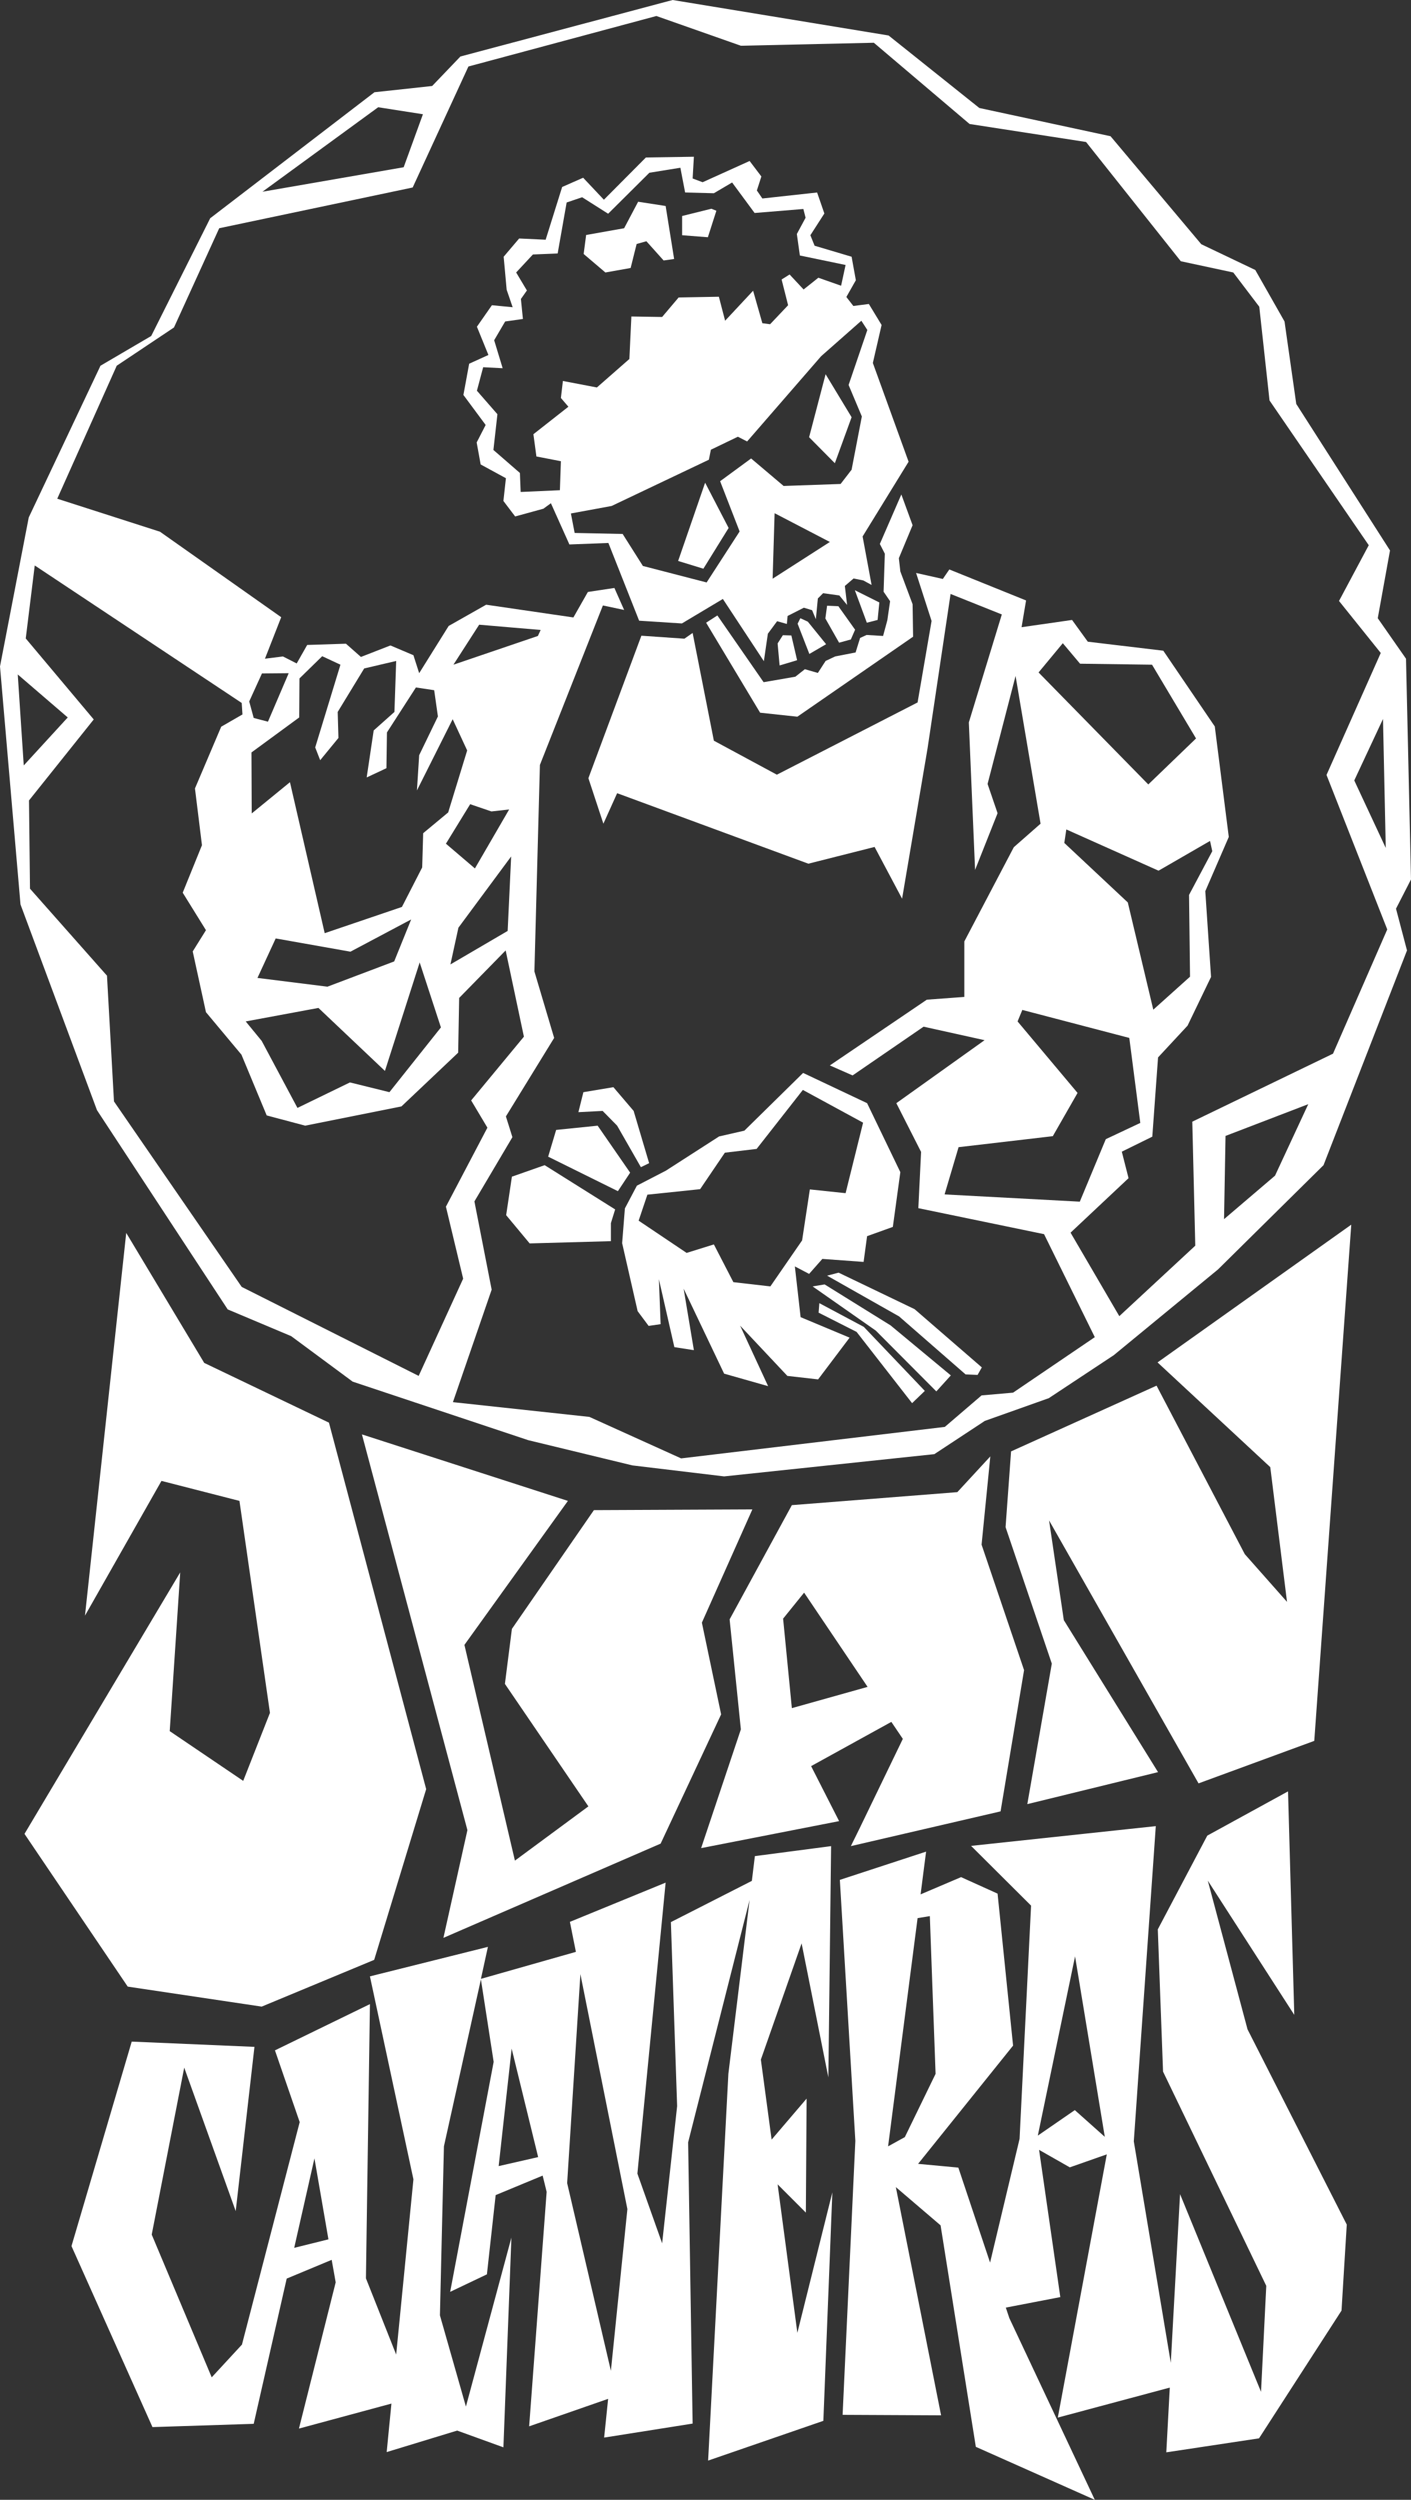 <?xml version="1.0" encoding="utf-8"?>
<!-- Generator: Adobe Illustrator 26.3.1, SVG Export Plug-In . SVG Version: 6.00 Build 0)  -->
<svg version="1.1" id="Layer_1" xmlns="http://www.w3.org/2000/svg" xmlns:xlink="http://www.w3.org/1999/xlink" x="0px" y="0px"
	 viewBox="0 0 564.5 1000" style="enable-background:new 0 0 564.5 1000;" xml:space="preserve">
<rect x="0" y="0" width="564.5" height="1000" fill="#333333" stroke="none"/>
<style type="text/css">
	.st0{fill:#FFFFFF;}
</style>
<g>
	<path class="st0" d="M311.1,873.8l11.3,11.3l0.3-45.6l-14,16.4l-4.3-32l16.3-46.5l10.7,53.6l1.1-92.5l-30.5,4l-1.2,9.9l-32.4,16.5
		l2.5,73.6l-6,54.9l-9.9-27.9l11.3-116.4L228,768.8l2.4,12l-38,10.8l2.8-12.8l-47.2,11.8l17.4,81.2l-6.9,70.1l-12.1-30.5l1.6-109.7
		L110,820.2l9.9,28.7l-23.1,89l-12.1,13.1l-24-57.1l13-66.8l20.6,57.4l7.5-65.7l-49.1-2.1l-24.1,81.8l32.4,72.4l40.5-1.3l13.2-58.1
		l18-7.5l1.6,9l-14.7,58.5l37-10l-1.9,19.4l28.2-8.6l18.5,6.7l3.2-83.9l-18.2,67.6L176,926.2l1.6-67.6l14.8-66.8l5.1,33l-17.4,92
		l14.7-7l3.5-31.7l18.8-7.8l1.6,6.5l-7,93.8l31.6-11l-1.6,15.5l35.4-5.6L275.3,857l24.6-97l-8.5,69.6l-8.1,154.7l46.1-15.9L333,877
		l-14,56.2L311.1,873.8z M117.7,899.2l8.1-35.8l5.6,32.4L117.7,899.2z M199.5,866.5l5.2-47l10.6,43.4L199.5,866.5z M244.4,948.4
		l-17.5-75.1l5.3-83.6l18.8,94L244.4,948.4z M483.2,752.3l34.6,53.7l-2.5-89.4L483,734.3l-19.8,37.5l2.1,56.9l41.3,85.7l-2.1,42.4
		l-32.4-79.1l-3.7,67.5l-14.8-88.6l8.8-126.1l-73.9,7.9l24,23.9l-4.6,93.3l-11.8,49.5l-12.7-38l-16.1-1.5l38-47.3l-6.2-60.8
		l-14.6-6.6l-16.2,6.9l2.2-17.1l-34.5,11.3l6.2,104.4l-5.1,109.6l39.4,0.2l-18.1-91.3l17.9,15.3l14.1,88.6L438,1000l-34.2-72.7
		l-1.4-4.2l21.8-4.2l-8.5-58.9l12.3,7l14.8-5.2l-19.6,105.3l44.8-12l-1.4,25.9l37.1-5.6l33-51.1l2.1-34.4l-39.7-78.1L483.2,752.3z
		 M355.3,858.6l11.8-91.3l4.9-0.8l2.3,63.1l-12.3,25.3L355.3,858.6z M415.2,854.3l14.9-71.7l11.9,72.2l-12-10.7L415.2,854.3z
		 M72.1,629l-4.2,63.5l29.4,19.9l10.7-27.2l-12.2-84.8l-31.2-8l-30.6,53.9l16.5-153.1l31.2,52l49.9,23.9l38.9,146.6l-20.8,68.3
		l-45,18.7l-53.6-8L9.8,733.6L72.1,629z M187,732.1l-42.2-158.3l82.4,26.6L185.8,658l20.2,86.3l29.4-21.7l-33.4-49l2.8-22l32.8-47.5
		l63.4-0.3l-20.2,45.3l7.7,36.7l-24.2,51.7l-86.9,37.7L187,732.1z M356.6,688.8l4.6,6.8l-17.4,36l-3.4,6.9l59.9-13.9l9.4-56.5
		l-17-50.2l3.5-35.3L383,596.9l-66.2,5.2l-24.9,45.7l4.5,44l-15.9,47.5l55.2-10.8l-11.2-22L356.6,688.8z M321.7,637.1l25.4,37.7
		l-30.3,8.5l-3.5-35.8L321.7,637.1z M420.8,665.5l-18.5-54.6l2.2-30.3l58.2-26.3l35.3,67.4l16.9,19.1l-6.7-53.9L463.1,545l77.5-55.1
		l-14.8,206.5l-46.3,17l-59.8-105.2l5.9,39.9l37.7,60.8l-52.3,12.8L420.8,665.5z"/>
	<g>
		<polygon class="st0" points="286.6,84.3 284.6,83.5 272.9,86.4 272.9,94.1 283.2,94.9 		"/>
		<polygon class="st0" points="282.1,193.1 271.3,224.4 281.4,227.5 291.5,211.2 		"/>
		<polygon class="st0" points="231.4,444.9 241.1,444.4 246.9,450.3 256.4,466.9 259.7,465.3 253.5,444.4 245.4,434.9 233.4,436.9 
					"/>
		<polygon class="st0" points="252.3,107.2 254.7,97.6 258.6,96.5 265.5,104.2 269.7,103.6 266.3,82.4 255.3,80.7 249.7,91.3 
			234.5,94 233.5,101.6 242.2,109 		"/>
		<path class="st0" d="M250,483.4l-1.1,13.9l6.2,27.2l4.4,5.9l4.8-0.7l-0.7-18l6.2,27.2l7.8,1.2l-4.1-24.6l16.2,34l17.6,5
			l-11.2-24.2l18.9,20.1l12.3,1.4l12.6-16.7l-19.6-8.2l-2.3-20.3l5.7,3l5.3-6l16.5,1.2l1.4-10.3l10.3-3.7l3-21.9l-13.3-27.6
			l-25.6-12.1l-23.5,23.1l-10.1,2.3l-21.3,13.7l-11.6,6L250,483.4z M259,477.9l21.1-2.2l9.9-14.6l12.7-1.5l18.5-23.6l24.1,13.1
			l-7,28.2l-14.3-1.5l-3.1,20.4l-12.7,18.4l-14.8-1.7l-7.8-15.1l-10.9,3.4l-19.2-12.9L259,477.9z"/>
		<polygon class="st0" points="239.1,450.3 222.5,452 219.3,462.7 247.2,476.5 252.1,469.1 		"/>
		<polygon class="st0" points="204.8,470.7 202.5,486.1 211.9,497.4 244.4,496.5 244.4,489.3 246.1,483.8 217.9,466.1 		"/>
		<polygon class="st0" points="329.9,513.8 325.1,514.6 350.4,532.3 374.6,556.6 380.4,550.2 356.3,530.2 		"/>
		<polygon class="st0" points="330.9,510.3 359.7,526.6 386.3,549.8 391.1,550 392.8,547 365.9,523.7 335.5,509.1 		"/>
		<polygon class="st0" points="327.8,521.3 327.5,525.1 342.7,532.8 364.9,561.3 370,556.4 345.6,530.8 		"/>
		<polygon class="st0" points="340.7,166.9 330.3,149.7 323.7,174.9 334,185.3 		"/>
		<polygon class="st0" points="351.1,248 351.8,241 342,236.1 346.8,249.1 		"/>
		<polygon class="st0" points="360.2,228.6 359.6,223.3 365.1,210.1 360.6,197.8 352,217.6 354,221.5 353.5,236.7 356.1,240.5 
			355,248.1 353.3,254.4 346.7,254 344.1,255.2 342.3,261 334.1,262.6 330.3,264.4 327.2,269.2 322,267.7 318.2,270.7 305.5,272.9 
			287,246.2 282.5,249.1 304.1,285.1 319,286.7 365.3,254.7 365.1,241.7 		"/>
		<polygon class="st0" points="311.1,257.4 311.9,266.2 318.9,264.1 316.6,254.2 313.2,254.1 		"/>
		<path class="st0" d="M564.5,351.8l-2-88.3l-11.3-16.2l4.9-27.1l-37.5-58.6l-4.7-33L502.2,108l-21.6-10.3l-36.3-43.2l-52.5-11.3
			l-36.3-29L269.1,0l-84.9,22.6l-11.3,11.8l-23.1,2.5L84.1,87.3l-23.6,47.1l-20.3,11.9l-28.7,60.7L0,266.6l8.2,95.2l30.6,82.3
			l52.3,79.7l25.4,10.7l24.6,18.2l70.2,23.4l41.7,10.1l36.7,4.4l84.1-8.9l20.2-13.3l25.6-9.1l26-17.2l41.7-34.3l42.2-41.7l33.4-85.9
			l-4.4-16.7L564.5,351.8z M554.4,339.2l-12.6-27l11.5-24.6L554.4,339.2z M151.3,42.9l17.9,2.8l-7.7,21.2L105,76.7L151.3,42.9z
			 M7.1,269.8l20,17.2L9.5,306.2L7.1,269.8z M96.7,514.8l-51.1-74.2l-2.8-50.3L12,355.5l-0.4-35.3l25.9-32.4l-27.2-32.4l3.6-29.2
			l82.8,55l0.3,4.6l-8.5,4.9l-10.5,24.7l2.8,22.7l-7.7,19l9.3,15l-5.3,8.5l5.3,24.3l14.2,17l10.1,24.3l15.4,4.1l38.5-7.7l22.7-21.5
			l0.4-21.9l18.6-19l7.3,34.5l-21.1,25.5l6.5,10.9l-16.6,31.6l6.9,28.8l-17.8,38.9L96.7,514.8z M128.1,304.1l7.3-8.9l-0.3-10.4
			l10.6-17.4l12.8-3l-0.7,20.4l-8.3,7.4l-2.8,18.8l7.9-3.7l0.2-14.3l11.6-18l7.3,1.1l1.5,10.5l-7.5,15.5l-0.9,14.1l14.3-28.5
			l5.8,12.5l-7.6,24.8l-10,8.3l-0.4,13.7l-8.1,15.8l-30.9,10.5l-13.9-60.4l-15.3,12.5l-0.1-24.4l19.1-14l0.1-15.6l9.1-8.9l7.3,3.4
			l-10.1,33.1L128.1,304.1z M183.4,371.1l21.1-28.5l-1.4,29.8l-22.9,13.4L183.4,371.1z M178.4,337.5l9.7-15.8l8.5,2.9l7.1-0.8
			L190,347.4L178.4,337.5z M181.4,265.9l10.3-16l24.6,2.1l-1.1,2.4L181.4,265.9z M164.5,367.8l-6.8,16.8l-26.7,10.1l-28-3.5
			l7.3-15.8l29.9,5.3L164.5,367.8z M107.2,288.7l-5.7-1.5l-1.8-6.6l5.1-11.2l10.7-0.1L107.2,288.7z M127.4,403.2l26.6,25.2
			l13.9-43.4l8.5,26l-20.6,25.9l-15.8-3.9l-21,10.2l-14.3-26.8l-6.4-7.8L127.4,403.2z M510.1,470.3l-20.4,17.4l0.6-33.3l33.1-12.7
			L510.1,470.3z M533.3,421.5L477,448.7l1.2,49.6l-30.4,28.2l-19.5-33.4l23.2-21.8l-2.7-10.6l12.2-6l2.3-31.7l11.8-12.7l9.4-19.5
			l-2.3-34.3l9.4-21.7l-5.6-44.2l-20.6-30.3l-30.2-3.6l-6.3-8.7l-20.2,2.9l1.8-10.7l-30.7-12.4l-2.6,3.8l-10.7-2.4l6.2,19.2
			l-5.6,32.6l-56.3,28.9l-25.2-13.6l-8.5-43.1l-3.3,2.3l-17.2-1.2l-21.2,57l6,18.2l5.5-12.2l76.5,28.2l26.5-6.7l11,20.7l10.2-60.2
			l9.2-61.7l20.5,8.2l-13.2,43.2l2.5,59l9-22.7l-4-11.7l11.2-43.2l10,59.1l-10.7,9.4l-19.8,37.7v22.2l-15,1.1L332,426.2l9.1,4
			l28.4-19.5l24.4,5.4l-35.3,25.2l9.9,19.5l-1.1,22.5l50.3,10.4l20.3,41.2l-32.7,22.2l-12.6,1.1l-14.7,12.6l-105.5,12.6l-36.7-16.6
			l-54.6-5.9l15.5-45l-6.9-35.3l15.2-25.7l-2.6-8.3l19.3-31.4l-7.9-26.6L216,306l25.2-63.8l8.5,1.8l-3.9-8.8l-10.6,1.6l-5.8,10.2
			l-34.9-5.1l-15,8.5l-11.8,18.9l-2.3-7.2l-9.2-3.9l-11.8,4.6l-6-5.3l-15.5,0.5l-4.2,7.4l-5.5-2.8l-7.2,0.9l6.5-16.6L64,212.7
			l-41.1-13.2l23.8-53.2l22.9-15.3l18.1-39.7l77.4-16.3l22.3-48.4l75.2-20.2l33.8,11.9l53.2-1.2l38.3,32.5l46.6,7.2l37.9,47.7
			l21,4.5l10.4,13.7l4.1,37.5l39.7,57.9l-11.9,22.3l16.7,20.8L530.7,310l24.3,61.8L533.3,421.5z M407.1,408.6l1.9-4.6l42.8,11.2
			l4.4,34l-13.8,6.5l-10.4,25l-54.1-2.9l5.6-18.9l37.7-4.4l9.9-17.3L407.1,408.6z M426.6,331.8l36.9,16.5l20.6-11.9l0.9,4.1
			l-9.3,17.5l0.4,32.7l-14.7,13.2l-10.2-42.9l-25.4-23.8L426.6,331.8z M415.5,269l9.7-11.7l6.9,8.2l28.8,0.4l17.6,29.5l-19.1,18.4
			L415.5,269z"/>
		<path class="st0" d="M305.6,264.5l1.6-11l3.7-5l3.9,1.1l0.3-3.2l6.5-3.3l3.3,1l1.5,3.6l0.8-8.3l2.1-2.1l6.5,0.9l3.1,3.8l-0.9-7.6
			l3.5-3l3.9,0.8l3.3,1.8l-3.6-19.4l18.4-29.9l-14.3-39.5l3.5-15.2l-5.1-8.4l-6.2,0.8l-2.8-3.6l3.8-6.7l-1.7-9.4l-14.8-4.4l-1.7-4.2
			l5.6-8.7l-2.9-8.4L305,79.4l-2.2-3.2l1.8-5.6l-4.7-6.2l-18.8,8.5l-4-1.5l0.5-8.7L258.4,63l-16.8,16.9l-8.3-8.8l-8.4,3.7l-6.6,21.1
			l-10.6-0.5l-6.2,7.3l1.2,13.2l2.4,7l-8.3-0.8l-6,8.6l4.6,11.3l-7.7,3.5l-2.3,12.5l8.9,12l-3.6,7l1.6,8.8l10.1,5.5l-1,9.1l4.7,6.2
			l11.3-3.1l3-2.2l7.4,16.5l15.6-0.6l12.3,31.1l17.1,1.1l16.4-9.8L305.6,264.5z M309.1,231.5l0.8-26.2l22.1,11.5L309.1,231.5z
			 M227.4,162.7l-14,11l1.2,8.9l9.8,1.9l-0.4,11.6l-15.7,0.7l-0.3-7.6l-10.6-9.2l1.6-14.3l-8.2-9.4l2.5-9.4l7.8,0.4l-3.4-11.2
			l4.4-7.5l7.1-1l-0.8-8l2.4-3.4l-4.3-7.2l6.7-7.2l9.9-0.4l3.6-20.4l6.2-2.1l10.4,6.6l16.5-16.4l12.4-2l1.9,9.9l11.5,0.3l7.3-4.3
			l9,12.2l19.5-1.6l0.9,3.5l-3.5,6.5l1.2,8.6l18.3,3.8l-1.8,8.3l-9.1-3.2l-5.9,4.7l-5.6-6l-3.2,2l2.6,10.3l-7.2,7.6l-3.1-0.4
			l-3.7-13l-11.2,12l-2.5-9.6l-16.1,0.3l-6.6,7.8l-12.3-0.2l-0.8,17l-13,11.4l-13.6-2.6l-0.8,6.8L227.4,162.7z M257.2,226.4
			l-8.1-12.8l-19.2-0.4l-1.5-7.8l16.3-3l38.9-18.5l0.8-4l10.8-5.2l3.7,1.9l29.6-34.1l16.1-14.2l2.4,3.7l-7.5,22l5.3,12.6l-4.1,21.3
			l-4.4,5.7l-22.8,0.8l-13-11l-12.4,9.1l7.8,20.1l-13.2,20.4L257.2,226.4z"/>
		<polygon class="st0" points="320.2,247.3 319.1,249.5 323.8,261.6 330.5,257.7 323.2,248.7 		"/>
		<polygon class="st0" points="340.4,255.8 342.1,251.9 335.4,242.5 330.9,242.3 330.2,247.4 335.7,257.1 		"/>
	</g>
</g>
</svg>
